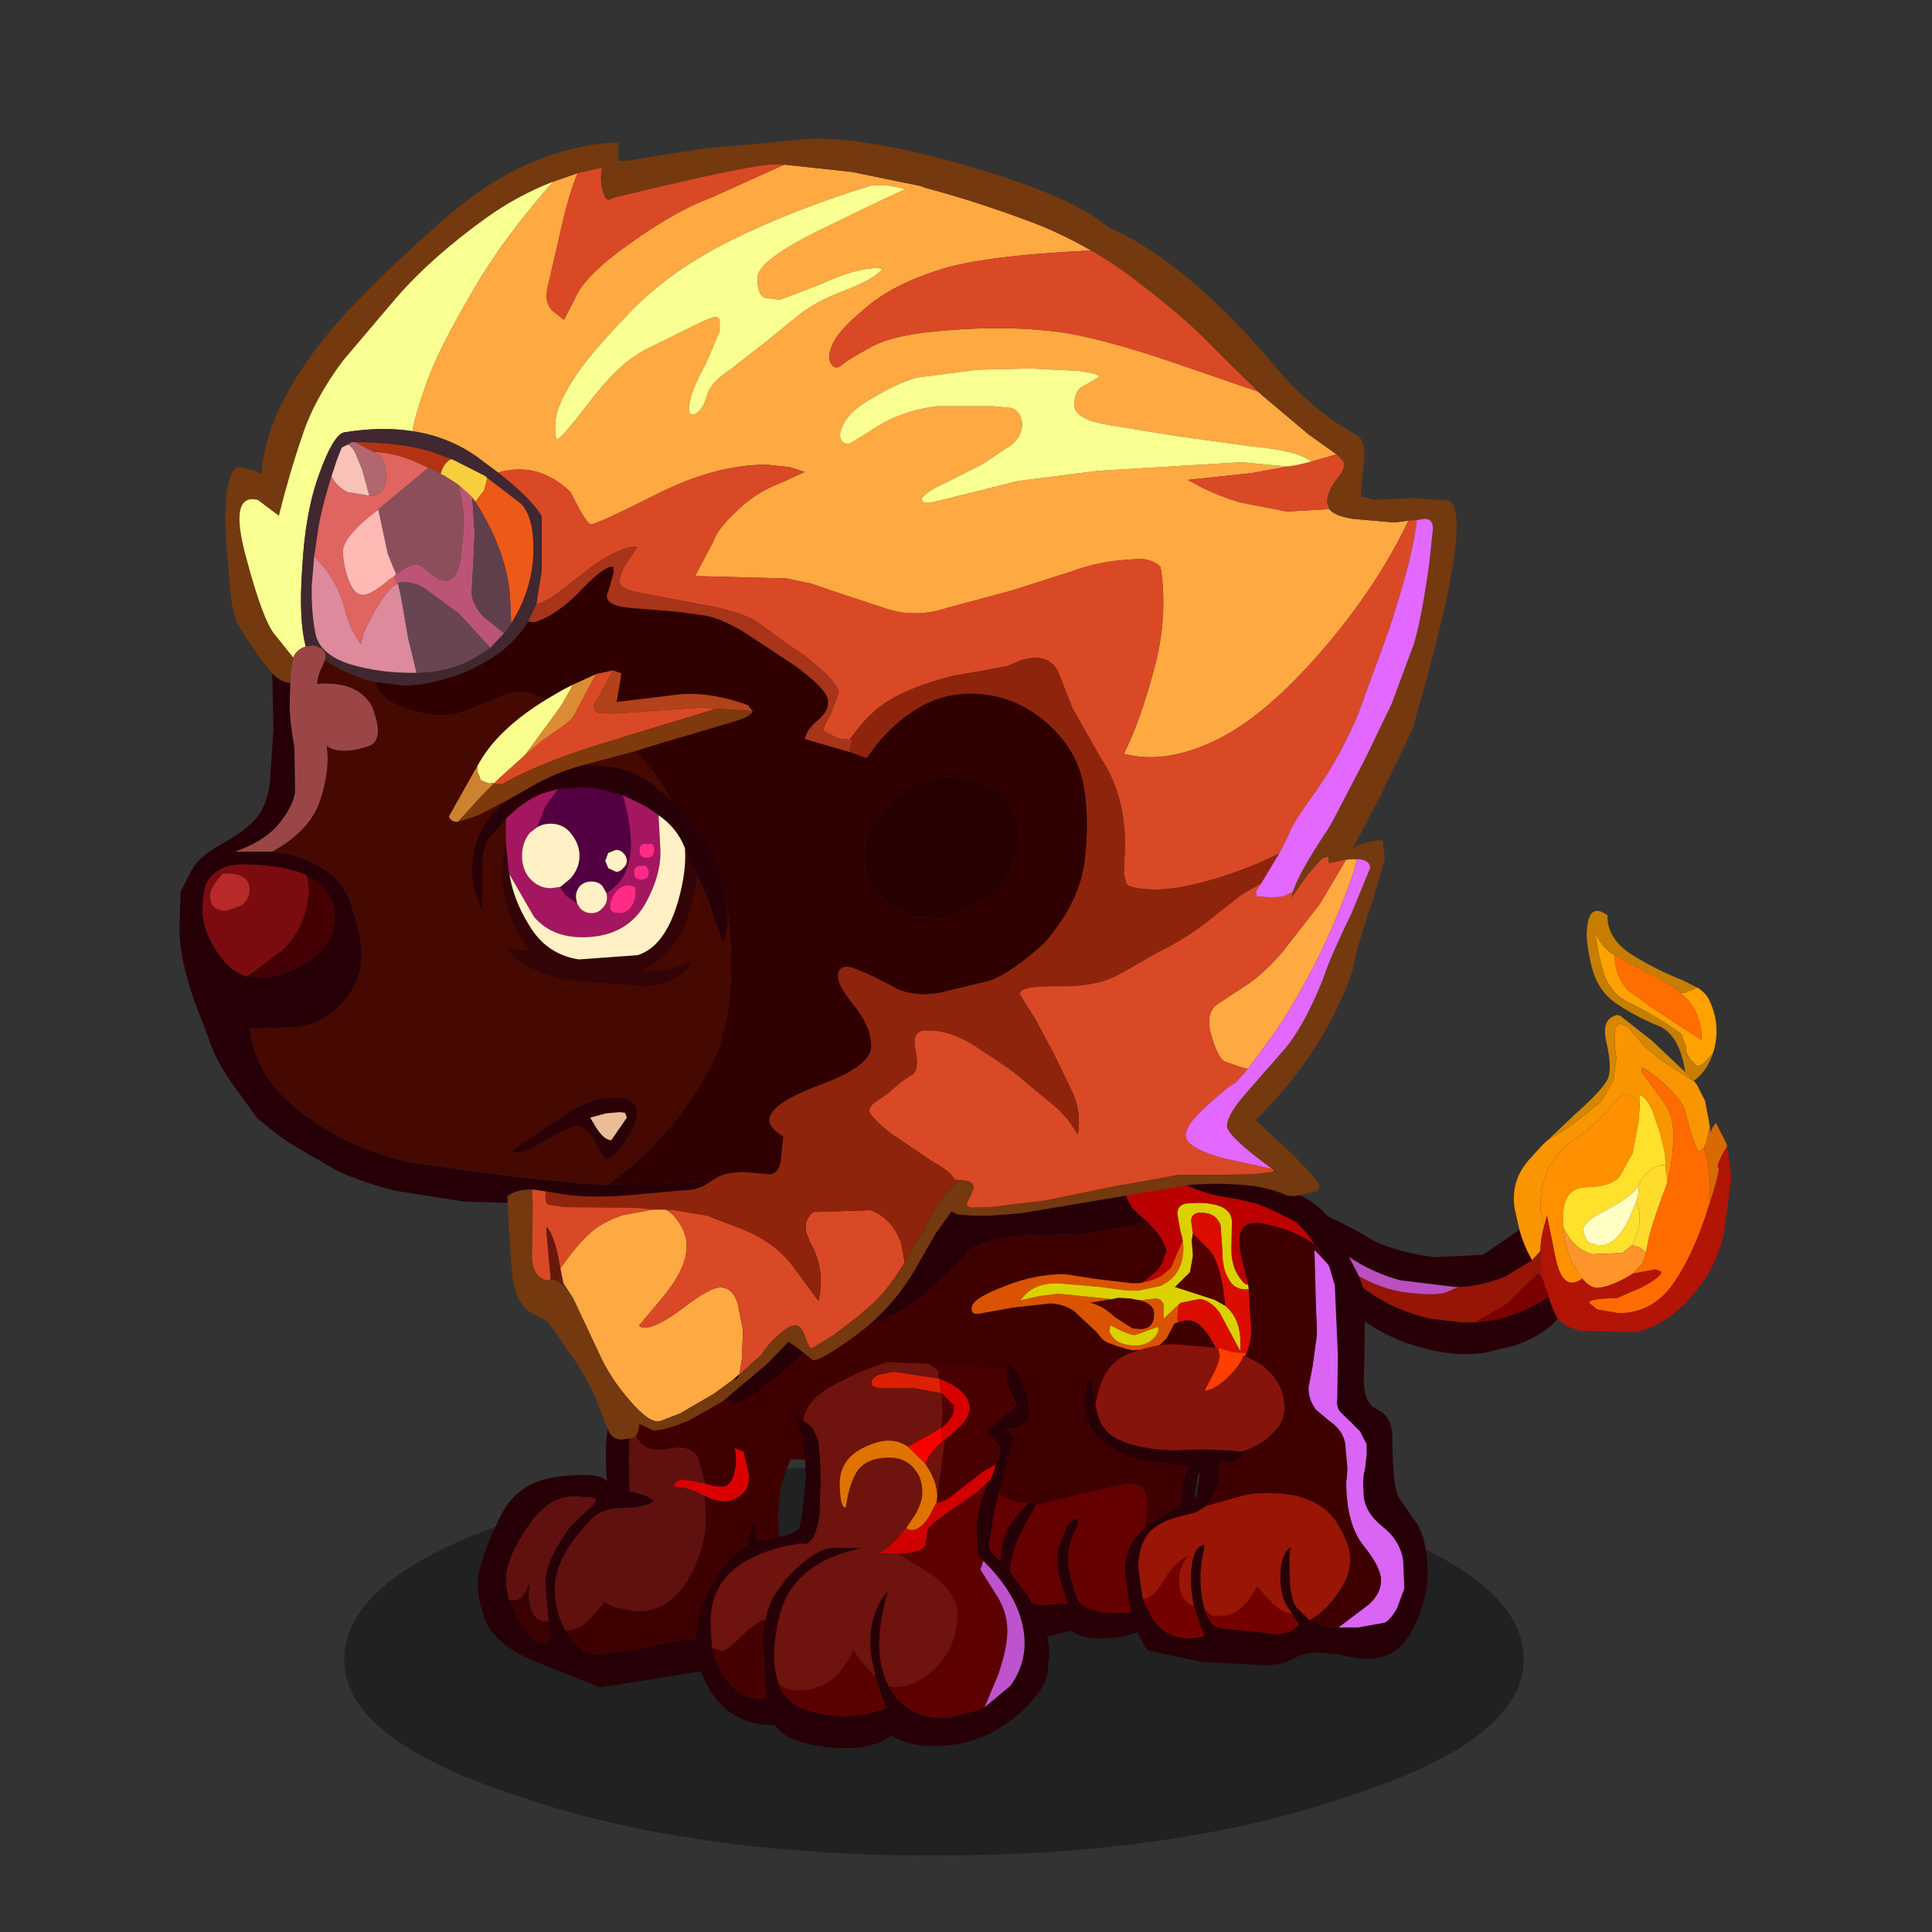 <svg xmlns:ffdec="https://www.free-decompiler.com/flash" xmlns:xlink="http://www.w3.org/1999/xlink" ffdec:objectType="frame" height="90" width="90" xmlns="http://www.w3.org/2000/svg"><rect width="100%" height="100%" fill="#333333" stroke="none"/><use ffdec:characterId="27" height="82.2" transform="translate(-.05 4.8)" width="86.45" xlink:href="#a"/><defs><g id="a" transform="translate(.05 -4.8)"><use ffdec:characterId="1" height="9.8" transform="matrix(.99 0 0 1.865 16.035 68.163)" width="55.5" xlink:href="#b"/><use ffdec:characterId="9" height="62.55" transform="matrix(.558 0 0 .567 58.84 27.608)" width="40.85" xlink:href="#c"/><use ffdec:characterId="11" height="24.8" transform="matrix(.558 0 0 .567 42.953 62.27)" width="24.9" xlink:href="#d"/><use ffdec:characterId="13" height="29.25" transform="matrix(.558 0 0 .567 22.25 62.023)" width="26.75" xlink:href="#e"/><use ffdec:characterId="15" height="28.85" transform="matrix(.558 0 0 .567 32.11 51.787)" width="56.5" xlink:href="#f"/><use ffdec:characterId="22" height="106.85" transform="matrix(.558 0 0 .567 8.358 6.478)" width="106.65" xlink:href="#g"/><use ffdec:characterId="24" height="34.1" transform="matrix(.558 0 0 .567 50.52 58.234)" width="28.65" xlink:href="#h"/><use ffdec:characterId="26" height="32" transform="matrix(.558 0 0 .567 32.42 63.28)" width="29.5" xlink:href="#i"/></g><g id="l" fill-rule="evenodd"><path d="m-19.4 6.3.2-.65.3-.7.15.05q5.9 2.25 8.4 3.9 2.3 1 5.1 1.35l4.05-.2.15-.1L1.85 8q.35 1.25 1.05 2.5L.65 11.85q-1.5.6-3.05.8l-.85.05h-.25l-4.6-.55q-2.4-.65-4.4-2l-2.7-1.5-4.2-2.35m24.45 8.95q-.95 1.3-3.55 2.25l-2.55.6q-1.8.25-3.55-.05-3.1-.5-5.65-2l-8.3-5.1-.5-1q-.5-.5-.5-2.25 2.35.7 4.4 2.25l4.35 3.1q2.3 1.6 5.25 2.25l2.55.3h1.15l1.7-.2q2.3-.55 4.45-1.9l.1.3.15.45.35.8.15.2" fill="#270008" transform="translate(19.55 18.2)"/><path d="m1.85 8-.4-1.75Q1.1 4 2.6 2.3l1.15-1.25.5-.45 1.3-.75 1.3-.95 1.9-1.5.95-1.75.25-1.8q-.15-.7-.15-1.7v-.7l.4-.4.7.25 1.4 1.65 1.15.9q.8.65 2.9 1.9h.05l.25.3.7 1.35.35 1.85.05.25L17.5.55l-.05.25-.2.45-.4.3q-.2 0-.7-1.6L15.6-2q-.3-.7-1.45-1.8-1.1-1.05-2.1-1.55v.4l1.7 2.25q.95 1.15.95 2.9 0 1.95-.5 3.8l-.15-1.05v-.3l-.05-.9L13.6.1l-.65-1.9q-.55-1.15-1.05-1.25v.8l-.45-.6-.6-.3q-.7 0-1.7 1.45L7.4-.05Q3.6 1.95 3.6 6q0 .75.3 1.75-.3 1-.3 2l-.7.75Q2.2 9.25 1.85 8" fill="#f99500" transform="translate(19.55 18.2)"/><path d="m16.7-11.9.1.05q.75.5 1 1.2.9 2.05.2 4.15l-.45.5q-.55.55-.85.55l-.55-.5-.4-.7v-.4l-.4-1.05Q13.2-9.65 11-10.65q-1.65-.8-2.2-2.7l-.35-1.4-.3-1.75q.5 1.25 1.65 1.95.05 1.75 1.1 2.85l2.1 1.5 4.05 2.6q.05-1.85-1.1-3.25l-.7-.65.35.05 1.1-.45" fill="#ffa100" transform="translate(19.55 18.2)"/><path d="m15.7-4.95-.2-1-.05-.15q-.6-2.15-2.1-2.7-1.95-.8-3.5-1.85-1.55-1.1-2-3.1-.5-2.05-.35-3.05.1-1.05.5-1.3.4-.3 1.2.25-.05 2 2.2 3.35 2.2 1.3 4.1 2l1.2.6-1.1.45-.35-.05-.2-.2-1.15-.75-4.1-2.1q-1.15-.7-1.65-1.95l.3 1.75.35 1.4q.55 1.9 2.2 2.7 2.2 1 4.35 2.55l.4 1.05v.4l.4.7.55.5q.3 0 .85-.55l.45-.5-.2.5q-.5 1.15-1.4 1.75h-.05l-.55-.6-.1-.1" fill="#c77e00" transform="translate(19.55 18.2)"/><path d="m9.8-14.55 4.1 2.1 1.15.75.2.2.7.65q1.15 1.4 1.1 3.25L13-10.2l-2.1-1.5q-1.05-1.1-1.1-2.85" fill="#ff6e00" transform="translate(19.55 18.2)"/><path d="M4.25.6 6.5-1.5q2.35-2.05 2.75-2.95.35-.9-.15-3-.45-1.9.9-2.2l.25.05 2.65 2.05 2.8 2.6.1.1.55.6q-2.1-1.25-2.9-1.9l-1.15-.9-1.4-1.65-.7-.25-.4.4v.7q0 1 .15 1.7l-.25 1.8-.95 1.75-1.9 1.5-1.3.95-1.3.75" fill="#d48700" transform="translate(19.55 18.2)"/><path d="M14.2 4q.5-1.85.5-3.8 0-1.75-.95-2.9l-1.7-2.25v-.4q1 .5 2.1 1.55Q15.3-2.7 15.6-2l.55 1.95q.5 1.6.7 1.6l.4-.3q.7 2.15.45 4.7l-.1.25-.2.65q-1.3 3.75-2.95 5.9-1.7 2.1-4.3 2.1l-1.8-.3-.7-.55q0-.25 1.15-.35l1.2-.05 2.1-.9q1.6-.85 1.6-1.25l-.5-.2-1.9.35.8-.85.25-.7.05-.2.15-.7q.15-.95.85-2.9l.75-2.05.05-.2" fill="#ff6b00" transform="translate(19.55 18.2)"/><path d="M3.9 7.75q-.3-1-.3-1.75 0-4.05 3.8-6.05L9.15-1.7q1-1.45 1.7-1.45l.6.3.45.6-.1 1.35-.5 2.6-1.1 1.95q-.75.8-2.75.85-2 .05-1.95 2.5v.75q.15 1.95 1 3.35l.6.9q-1.65 1.2-2.25-1.75l-.7-3.4-.25.9" fill="#ff9000" transform="translate(19.55 18.2)"/><path d="M11.9-2.25v-.8q.5.1 1.05 1.25L13.6.1l.4 1.65.05.9q-1.4.05-2.15 1.5l-.2.35q-.55.8-2.55 1.85-2.05 1-1.95 1.7.1.7.45 1l.85.25q1.45 0 2.5-2.2l.6-1.4q.5 1 .15 2.35l-.5 1.2-.8.65-2.5.1q-1.6-.4-2.45-2.25V7q-.05-2.45 1.95-2.5 2-.05 2.75-.85l1.1-1.95.5-2.6.1-1.35" fill="#ffe02b" transform="translate(19.55 18.2)"/><path d="M11.6 5.7 11 7.1Q9.95 9.3 8.5 9.3l-.85-.25q-.35-.3-.45-1-.1-.7 1.95-1.7 2-1.05 2.55-1.85.25.1-.1 1.2" fill="#ffffc4" transform="translate(19.55 18.2)"/><path d="M14.05 2.65v.3L14.2 4l-.05.2-.75 2.05q-.7 1.95-.85 2.9l-.15.7-.5-.4-.65-.2.5-1.2q.35-1.35-.15-2.35.35-1.1.1-1.2l.2-.35q.75-1.45 2.15-1.5" fill="#ffdb2b" transform="translate(19.55 18.2)"/><path d="m17.75-.5.05.5.15-.35.3-.45.85 1.65.05.15.05.1q-.95 1.6-.75 1.8.2.15-.75 3.05.25-2.55-.45-4.7l.2-.45.05-.25.25-1.05" fill="#d76b00" transform="translate(19.55 18.2)"/><path d="m19.2 1.1.35 2.6-.65 4.7q-.7 2.95-2.85 5.25-2.15 2.3-4.55 2.75L7 16.3q-1.35-.3-1.95-1.05l-.15-.2-.35-.8-.15-.45-.1-.3v-.05l-.35-.85-.1-.45-.2-.9-.05-1.5q0-1 .3-2l.25-.9.7 3.4Q5.45 13.2 7.1 12q.6.7 1.15.75.75.05 2.15-.65l.4-.2.5-.3 1.9-.35.5.2q0 .4-1.6 1.25l-2.1.9-1.2.05q-1.15.1-1.15.35l.7.55 1.8.3q2.6 0 4.3-2.1 1.65-2.15 2.95-5.9l.2-.65.1-.25q.95-2.9.75-3.05-.2-.2.75-1.8" fill="#b21406" transform="translate(19.55 18.2)"/><path d="M5.5 7.75Q6.35 9.6 7.95 10l2.5-.1.8-.65.65.2.5.4-.05.2-.25.7-.8.85-.5.3-.4.2q-1.4.7-2.15.65Q7.7 12.7 7.1 12l-.6-.9q-.85-1.4-1-3.35" fill="#ff942b" transform="translate(19.55 18.2)"/><path d="M-19.55 7.7v-.2l.15-1.2 4.2 2.35q.65 1.25 2.55 2.5 2.6 1.7 5.1 2 2.5.3 3.35-.05l.95-.4.85-.05q1.55-.2 3.05-.8L2.9 10.5l.7-.75.05 1.5.2.9-.4-.6-2.7 2.55-2.6 1.5H-3l-2.55-.3q-2.95-.65-5.25-2.25l-4.35-3.1q-2.05-1.55-4.4-2.25" fill="#961507" transform="translate(19.55 18.2)"/><path d="m3.85 12.15.1.45.35.85v.05q-2.15 1.35-4.45 1.9l-1.7.2 2.6-1.5 2.7-2.55.4.6" fill="#7b0000" transform="translate(19.55 18.2)"/><path d="m-15.2 8.65 2.7 1.5q2 1.35 4.4 2l4.6.55h.25l-.95.4q-.85.35-3.35.05t-5.1-2q-1.9-1.25-2.55-2.5" fill="#ba4fbf" transform="translate(19.55 18.2)"/></g><g id="m" fill-rule="evenodd"><path d="M5.05 10.3q.55-.8.55-2.7l.75-6.05q0-1.1-.4-1.5-.4-.4-1.25-.4L.9.5l-3.55.85h-.55l-.25-.05h-.15l-1.45-.25L-8.2-.5q1.35-3.2 4.05-11.75l1.2-.15q3.3 0 7.1 1.2 2.8.85 4.25 1.7l3.15 2.1L10-2.35Q9.2-.3 9.25.35l-.2 2.4q-.2 1.75-1 4.1-.85 2.3-1.85 3l-1.15.45" fill="#3e0000" transform="translate(12.45 12.4)"/><path d="M-2.9 1.35h.25L.9.5l3.8-.85q.85 0 1.25.4t.4 1.5L5.6 7.6q0 1.9-.55 2.7h-2Q.9 10.05.55 9.2q-.4-.85-.75-2.5t.75-3.65V2.6q-.6-.05-.95.7l-.65 1.65q-.25.85.15 2.75l.65 1.8-2.1.15q-1.1 0-1.95-.8-.9-.8-.8-2.2Q-5 5.2-4.05 3.4l1.15-2.05M-8.2-.5l3.15 1.55 1.45.25Q-5 2.75-5.45 3.7q-.45 1-.45 2.7l.2 2.65q0 .3-.45.6l-.8.3q-1.5 0-2.4-1.25-.95-1.35-.95-3.9 0-2.1 1.25-3.65L-8.2-.5" fill="#650000" transform="translate(12.45 12.4)"/><path d="m5.05 10.3 1.15-.45q1-.7 1.85-3 .8-2.35 1-4.1l.2-2.4Q9.2-.3 10-2.35l1.55-5.05.9.65-.05.1q-2.05 5.6-2.3 8.6L9.5 7.6q-.55 2.35-2.7 3.65-1.9 1.15-4.35 1.15-1.65 0-2.45-.65l-1.95.45-1.7-.4-1.4-.4-1.05.4-1.75.35-1.65-.25-1.35-.55-1-2.5q-.6-1.95-.6-3.3 0-2.05 2.85-7.2 2.55-4.6 3.75-10.45l1.7-.15Q-6.85-3.7-8.2-.5l-.85 1.65Q-10.3 2.7-10.3 4.8q0 2.55.95 3.9.9 1.25 2.4 1.25l.8-.3q.45-.3.45-.6l-.2-2.65q0-1.7.45-2.7.45-.95 1.85-2.4h.15l.25.05h.3L-4.05 3.4Q-5 5.2-5.1 6.65q-.1 1.4.8 2.2.85.8 1.95.8l2.1-.15-.65-1.8q-.4-1.9-.15-2.75L-.4 3.3q.35-.75.95-.7v.45q-1.1 2-.75 3.65.35 1.65.75 2.5.35.85 2.5 1.1h2" fill="#270007" transform="translate(12.45 12.4)"/></g><g id="n" fill-rule="evenodd"><path d="m12.45 9.2-.85 1.4q-1.85 2.1-3.05 2.2L-3.1 14.65l-5.35-2.1Q-12 11.15-12.75 9q-.8-2.2-.5-3.75.3-1.6 1.75-4.55 1.4-2.95 4.8-3.35 3.4-.45 4.15.35-.5-5.1 1.6-9.6.6-1.2 2.15-1.75l.5-.2q-1.8 3.5-2.2 6.5l-.1.5v.1Q-.8-4.6-.65-1.4h.4q.15.1.85.25l.8.45q-.75.6-2.6.6-1.75.05-2.45.75Q-6.9 3.8-6.9 6.55q0 1.75.75 3.15l.1.25.3.45q1.1 1.55 2.5 1.55l3.15-.4 3.45-.75 2.1-.15 2.1.15Q8.45 3.9 9.8.9l.25 3.4q0 1.55-.6 4.6 0 .65.4.8l.9.05.95-.05.75-.5m-19.85.05-.05-.3-.25-2.75q-.1-1.85 2.1-4.8l1.85-1.7q.35-.45.25-.55l-.3-.1-1.45-.1q-2.25 0-3.95 2.55-1.5 2.2-1.75 3.75v1.2l.2.95.7 1.5q1.2 2.05 2 2.15.75.1.75-.5l-.1-1.3" fill="#270007" transform="translate(13.35 14.6)"/><path d="m1.7-13.85 5.35-.75 1.9.15q2.55.6 3.7 3.5 1.5 3.85-.05 7.3-1.55 3.45-.35 7.8.7 2.55.35 4.35l-.15.7-.75.5-.95.05-.9-.05q-.4-.15-.4-.8.6-3.05.6-4.6L9.8.9q-1.35 3-2.25 9.9l-2.1-.15-2.1.15-3.45.75-3.15.4q-1.4 0-2.5-1.55l-.3-.45h.25q1.1 0 2-1.15l1.05-1.15.8.4 1.9.35q2.9 0 4.55-3.1Q5.7 3 5.7.75L5.6-1.1q1.15.55 1.9.45.75-.15 1.3-.65.5-.5.5-1.55L8.85-4.7 7.7-6.35q.35.6.5 1.8.1 1.15-.25 1.95-.3.75-.9.75l-.8-.05-.6-.2-.6-2.1q-.45-.85-1.7-.85l-1.6.2q-1 0-1.65-.75l-.65-1.15-.05-.1.1-.5q.4-3 2.2-6.5" fill="#3e0000" transform="translate(13.35 14.6)"/><path d="M-.55-6.75.1-5.6q.65.75 1.65.75l1.6-.2q1.25 0 1.7.85l.6 2.1-.15-.05h-.15L4-2.4q-.65-.1-.9.35v.25q.9-.1 2.25.6l.25.1.1 1.85Q5.7 3 4.5 5.3 2.85 8.4-.05 8.4l-1.9-.35-.8-.4L-3.8 8.8q-.9 1.15-2 1.15h-.25l-.1-.25q-.75-1.4-.75-3.15 0-2.75 3.25-5.9.7-.7 2.45-.75 1.85 0 2.6-.6l-.8-.45q-.7-.15-.85-.25h-.4Q-.8-4.6-.6-6.75h.05M-10.75 7.4l-.2-.95v-1.2Q-10.7 3.7-9.2 1.5q1.7-2.55 3.95-2.55l1.45.1.3.1q.1.1-.25.55L-5.6 1.4q-2.2 2.95-2.1 4.8l.25 2.75.05.3q-1 .05-1.4-.8-.45-1-.2-2.25l-.1.05q-.45 1.25-1.25 1.25l-.4-.1" fill="#60110f" transform="translate(13.35 14.6)"/><path d="m-10.75 7.4.4.1q.8 0 1.25-1.25l.1-.05q-.25 1.25.2 2.25.4.85 1.4.8l.1 1.3q0 .6-.75.5-.8-.1-2-2.15l-.7-1.5" fill="#3b0000" transform="translate(13.35 14.6)"/><path d="m5.65-2.1.6.2.8.05q.6 0 .9-.75.35-.8.25-1.95-.15-1.2-.5-1.8L8.85-4.7l.45 1.85q0 1.05-.5 1.55-.55.5-1.3.65-.75.1-1.9-.45l-.25-.1Q4-1.9 3.1-1.8v-.25q.25-.45.9-.35l1.35.25h.15l.15.05" fill="#db0000" transform="translate(13.35 14.6)"/></g><g id="o" fill-rule="evenodd"><path d="m10.35-5.4-.5-.4-.7-.65-.45-.8-.55-1.7 1-.45 2.4-.05.85.4q2.3 1.45 5.4 1.8l1.9.45 1.6.7 1.5.75.8.8.75 1.05q-1.7-1.15-3.65-1.55l-1.05-.25-.75.1q-1.3.45-.55 3.1l.45 1.9q-.25.1-.75-.6-.7-1-.65-2.5l.05-2q0-1.6-2.9-1.6l-.95.05q-.7.15-.7.85l.25 1.4.15.5.05.3-1 2.25-.8.65q-.6.35-1.6.55l1.15-.9.45-.55L12-3l-.45-1-.45-.6-.6-.65-.15-.15" fill="#b00" transform="translate(27.85 14.4)"/><path d="m-27.85 6.7 1.45 1.35 2.3 1.45q.65 0 2.45-1.3l1.95-1.5 1.65-1.45q.95-.65 2.25-1.05l1.7-.45.9-.45q.65-.4 1.25-.55 3.2-1.1 7.6-5.85 1.6-1 4.8-1.15l4.65-.1 4.05-.7 1.2-.35.15.15.6.65.45.6.45 1-.45 1.2-.45.55-1.15.9-.4.05h-.4l-3-.35-2.65-.4q-2.55 0-5.05 1Q-4.1.9-4.25 1.6q-.15.7.55.6l2.8-.5 3.2-.35q1.15.05 2 .65l1.85 1.7.5.6q.4.35 2.05.8l.45.1 1.8-.1.6-.45.45-.45.65-1.2.3-.1q1.2-.45 1.95.35.85.85 1.3 2l.05.2v.05l.05.1q.15 1.1-.65 2.85 2.2-1.25 3-3 .4-.9.4-1.9L18.85.2l-.05-.4-.45-1.9q-.75-2.65.55-3.1l.75-.1 1.05.25q1.95.4 3.65 1.55l.2.1.75 1.35.05 1.7-.7 3.35-.2.95Q24 6.65 22.1 7l-2 .45-.4.3-2.75 1.7-4.45 2.3-4.25 1.65q-3.05 1.25-10.85 1-7.85-.25-14.45-.2-6.65.05-8.35-1.9l-1.45-2.05-.1-.55-.5-.9q-.4-.95-.4-2.1" fill="#3e0000" transform="translate(27.85 14.4)"/><path d="m12.95 2.9-.3.1L12 4.2l-.45.45-.6.45-1.8.1-.45-.1q-1.65-.45-2.05-.8l-.5-.6L4.3 2q-.85-.6-2-.65l-3.2.35-2.8.5q-.7.1-.55-.6.15-.7 2.7-1.65 2.5-1 5.05-1l2.65.4 3 .35h.4l.4-.05q1-.2 1.6-.55l.8-.65 1-2.25.05.55q0 1.95-1.35 2.85l-.5.3-1.9.4H8.7L6.45 0l-3.5-.3Q.8-.35-.2 1.1L1.35.75l1.6-.2 4.5.45-1.8.3q1.05.25 2 1.15l1.5.95.65.05q1.15 0 1.15-1.25 0-.8-1.2-1.1l1.3-.15q.3 0 .5.15l.2.3v1.2L13 1.45l-.1 1.15.05.3m-1.75.4-1.8.65h-.25l-.85-.3-1-.5-.05.35q-.1.35.55.9.5.35 1.35.4h.5q1.2-.15 1.65-1.15v-.3l-.1-.05" fill="#db5300" transform="translate(27.85 14.4)"/><path d="M13 1.45 11.75 2.6V1.4l-.2-.3q-.2-.15-.5-.15l-1.3.15-.6-.1L9 .95 7.95.9l-.5.1-4.5-.45-1.6.2-1.55.35Q.8-.35 2.95-.3l3.5.3L8.7.3h.95l1.9-.4.5-.3q1.35-.9 1.35-2.85l-.05-.55-.05-.3-.15-.5L12.9-6q0-.7.7-.85l.95-.05q2.9 0 2.9 1.6l-.05 2q-.05 1.5.65 2.5.5.7.75.6l.05.4q-1.2.1-1.7-.9-.5-.8-.5-2.25l-.15-2.1q-.35-1.05-1.65-1.05-.8 0-.8.7l.15 1-.1.55.1 1.3-.25 1.35L12.7 0 16 1.05l.9.5q1.15.95 1.25 2.65v1h-.05l-.05-.1-1.6-2.95q-.8-1.1-1.75-1.15l-1.5.3-.2.15M11.2 3.3l.1.05v.3q-.45 1-1.65 1.15h-.5q-.85-.05-1.35-.4-.65-.55-.55-.9l.05-.35 1 .5.85.3h.25l1.8-.65" fill="#dbd100" transform="translate(27.85 14.4)"/><path d="m14.2-4.4 1.45 1.45q.95 1.2 1.25 4.5l-.9-.5L12.7 0l1.25-1.2.25-1.35-.1-1.3.1-.55" fill="#530000" transform="translate(27.85 14.4)"/><path d="m12.95 2.9-.05-.3.1-1.15.2-.15 1.5-.3q.95.05 1.75 1.15l1.6 2.95.05.1h.05v-1q-.1-1.7-1.25-2.65-.3-3.3-1.25-4.5L14.2-4.4l-.15-1q0-.7.8-.7 1.3 0 1.65 1.05l.15 2.1q0 1.45.5 2.25.5 1 1.7.9l.2 3.35q0 1-.4 1.9l-1.1-.1-1.3.15v-.05l-.05-.2q-.45-1.15-1.3-2-.75-.8-1.95-.35" fill="#db0d00" transform="translate(27.85 14.4)"/><path d="M18.65 5.45q-.8 1.75-3 3 .8-1.75.65-2.85l-.05-.1 1.3-.15 1.1.1" fill="#ff3e00" transform="translate(27.85 14.4)"/><path d="M9.75 1.1q1.2.3 1.2 1.1 0 1.25-1.15 1.25l-.65-.05-1.5-.95q-.95-.9-2-1.15l1.8-.3.5-.1L9 .95l.15.05.6.1" fill="#500000" transform="translate(27.85 14.4)"/><path d="M-27.85 6.7v-.1q0-1.4 1.7-4.75 1.65-3.35 6.95-9.1Q-13.95-13-1.75-14q9.5-.8 13.3 0l1.7.6 3.95 2.55 2.05 1.4 3.1 1.6q2.65.95 3.6 2.9l1.7 3.3q.8 1.35 1 3 .1 1.65-.95 1.7L24.65 3l.7-3.35-.05-1.7-.75-1.35-.2-.1-.75-1.05-.8-.8-1.5-.75-1.6-.7-1.9-.45q-3.1-.35-5.4-1.8l-.85-.4-2.4.05-1 .45.55 1.7.45.8.7.65.5.4-1.2.35-4.05.7-4.65.1q-3.2.15-4.8 1.15-4.4 4.75-7.6 5.85-.6.15-1.25.55l-.9.45-1.7.45q-1.3.4-2.25 1.05L-19.7 6.7l-1.95 1.5q-1.8 1.3-2.45 1.3l-2.3-1.45-1.45-1.35" fill="#270007" transform="translate(27.85 14.4)"/></g><g id="g" transform="translate(53.3 53.4)"><use ffdec:characterId="16" height="106.85" transform="translate(-53.3 -53.4)" width="106.65" xlink:href="#j"/><use ffdec:characterId="17" height="26.05" transform="translate(-30.8 -9.75)" width="25.35" xlink:href="#k"/></g><g id="j" fill-rule="evenodd"><path d="M76.1 9.15q-9.4.45-13 1.7-3.8 1.25-5.9 3.1-2.15 1.75-2.65 2.85t-.15 1.65q.35.55.85.15.5-.45 2.55-1.55 2-1.05 6.45-1.35 4.45-.35 8.3.05 3.8.35 10.85 2.75l6.65 2.25.4.35 3.8 3.15 2.35 1.65-2.1.6q-1.1-.9-5-1.25l-6.25-.85-5.3-.85q-3.25-.45-3.25-1.7 0-1.3.95-1.65l1.1-.65q.15-.25-1.65-.5l-4.1-.2-4.35.1-5.1.65q-1.75.5-3.9 1.8-2.05 1.15-2.45 2.6l-.05.2v.05q0 .8.75.8l1.6-.95q1.4-.95 2.65-1.4 1.25-.5 3.05-.75h4.7l1.6.15q.75.3.85 1.25.05.95-.85 1.75l-2.45 1.6-3.1 1.55q-1.6.7-2 1.3.05.5 1.1.25l2.85-.7 4.05-1 6.8-.85 11.9-.7 2.15.2 1.75.15-3.1.55-5.25.55q1.95 1.15 4.35 1.85l3.9.75 3.55-.2q.4.55 1.95.8l3.45.3 1.2-.15q-2.6 5.4-7.15 10.6-4.85 5.55-9.05 7.5-4.2 1.95-7.55 1.05 1.4-2.75 2.6-7.25 1-3.8.55-7.5l-.1-.6q-.55-.55-1.5-.65-3.3.05-5.85 1l-5.1 1.6-5.3 1.4q-2.7.9-5.25.05l-4.6-1.5-1.45-.5-2.15-.45-7.65-.2 1.5-2.8.15-.35q.45-.95 2-2.35 1.5-1.4 3.5-2.15l2-.9-1.25-.4-1.95-.2q-4.3 0-9.2 2.45-4.95 2.45-5.45 2.45-.35 0-1.7-2.65-2.7-2.55-6.05-1.6l-1.7-1.25q-2.4-1.7-5.45-2.15.2-1.25 1.1-3.75.9-2.65 3.6-7.2 2.6-4.6 7.05-9.55l2.05-.7q-.65 1.45-1.3 4.2l-1.25 5.35q-.2 1.2.5 1.8l.9.7.9-1.7q.75-1.9 4.65-4.6 3.85-2.7 6.65-3.7l6.2-2.75 5.65.6 5.7 1.15.4.15q4.05 1.05 8.7 2.75 2.6.95 5.15 2.4M97.4 59.2l.7-.05.2.05q-.25 1.4-2.1 5.65-2.1 4.7-4.75 8.55l-2.25 3-.75-.2-1.15-.4q-.6-.25-1.15-2.15-.55-1.9.55-2.6l2.55-1.65q1.45-1 2.9-2.7l3.05-3.85 2.2-3.65m-51.2 42.75-1.6 1.15-2.8 1.6-1.7.65q-.9.15-2.5-1.7-1.65-1.85-2.6-3.95l-1.65-3.45-.5-1.05-.8-1.2-.25-1.2q1.3-1.85 2.35-2.8 1.05-1 2.9-1.6l2.5-.45h1q.6.25 1.15 1.05.65.95.65 1.95 0 1.8-1.95 4.15l-2 2.35q0 .2.45.2 1.05 0 3.25-1.65t3.05-1.65q1.05 0 1.45 1.3l.45 2.2-.1 2.45-.2 1.2-.1.05-.45.4M57.8 3.8q-6.45 1.95-11.6 4.45-5.2 2.5-8.6 6-3.45 3.5-4.75 5.55-1.35 2.1-1.45 3.35-.1 1.2.1 1.5.15.25 2.7-3 2.5-3.25 4.7-4.35l3.7-1.8q1.5-.75 1.95-.85.4-.1.55.2v.95l-1.15 2.65q-1.15 2.05-1.35 3.2-.25 1.15.4.95.65-.25 1-1.4.3-1.2 1.9-2.2l3-2.3 2.75-2.2q1.5-1.2 4-2.1 2.45-.95 3.05-1.75l-.45-.05q-1.8 0-4.65 1.3l-3.45 1.3-1.25-.15q-.65-.2-.65-1.65 0-1.5 6-4.3 5.95-2.85 6.2-2.9.25-.1-.55-.25l-.85-.15H57.8" fill="#ffa942"/><path d="M76.1 9.15q-2.55-1.45-5.15-2.4-4.65-1.7-8.7-2.75l-.4-.15-5.7-1.15-5.65-.6h-1.05q-2.25.1-13.3 2.75-.55.45-.8-.55-.3-1.05-.05-1.95l-2.05.45-2.05.7q-2.9 1.1-5.55 2.95-4.6 3.25-7.55 6.6l-4.4 5.1q-2.45 3.2-3.45 6.25-1.05 3-1.95 6.55l-1.75-1.3q-2.45-.6-1 4.65 1.4 5.2 2.4 6.4l.5.6 1.05 1.3v.1q-.2.8-.25 2-.85-.1-1.5-.8l-.95-1.15-1-1.45-.75-1.15q-.55-.75-.8-2.95l-.4-4.9q-.1-2.65.25-4.05.3-1.35 1-1.3l1.15.3.6.25q.35-5.15 5.3-11.2 3.1-3.8 9.7-9.5Q28.6.85 36.05.3h.6v1.5h.6l6.35-1 8.85-.8Q57.3-.25 66.3 2.35q8.1 2.35 11 4.7l.25.2.35.15q6.45 2.9 13.85 11.6 1.8 2.1 4.5 4.1l2.3 1.4q.55.75.3 2.5-.25 1.75-.2 2.4h.25l.9.25 2.95-.15 3.25.2q1.05.55.35 5.1-.7 4.45-3.35 13.5l-.15.4-2.6 5.3-2.3 4.3q.75-.6 2.5-.7l.2 1.55-1.05 3.5Q98.45 65.8 98 68l-.1.45q-2.35 6.6-8.05 12.15l3 2.75q2.2 2.15 2.3 2.6.05.45-.45.55l-1.55.35-.65-.05q-1.9-.8-4.1-.9-2.2-.15-4.3.05l-6.55 1.1-7.25 1.2-2.65.2h-1.5l-1.2-.1-.5-.25-.1.15-1.2 1.65-1.55 2.65q-2 3.5-5.15 5.75-3.15 2.25-3.6 2l-1.15-.9-.85-.6-1.7 1.75-3.85 3.2-2.8 1.55q-1.95.8-2.95.8l-1.15-.55q-.05.9-.5 1.15l-.95.15q-.8 0-1.15-.75l-.9-2.3q-1.1-2.5-2.15-3.8l-1.1-1.6-.9-1.25-1.55-.8q-1.1-.9-1.35-2.55-.2-1.4-.45-6.4v-.25l-.05-.25q.6-.6 2.1-.6v.65l.05.35-.05 4.05q-.15 2.05 1.2 2.4l.35-.05q.55 0 1.1.55l.75.95.5 1.05L35 99.7q.95 2.1 2.6 3.95 1.6 1.85 2.5 1.7l1.7-.65 2.8-1.6 1.6-1.15q.4 0 .55-.45l1.85-1.65q.55-.85 1.35-1.55.95-.85 1.45-.85t.85.95q.3.95.55.95l1.9-1.15 2.05-1.55.25-.25q1.55-1.1 3.05-3.35l.5-.75 1.15-2q2.35-4.55 3.65-4.75l.4.05q.55.1.55.6l-.25.6-.3.6q-.1.3.4.4l1.6-.05 4.55-.55 5.95-1.2 5.15-.9h3.1l3-.05 1.8-.2h.25l-.1-.05-.05-.05-.2-.15q-3.8-2.75-3.75-3.55.05-.9 1.45-2.5l3.2-3.6q1.7-1.85 3.4-6v-.05l.1-.25q.55-1.6 2.3-5.15l1.5-3.6q0-.7-1.1-.75h-.2l-.7.05-1.45.3-.05-.55-.5.15-1.25 1.4-1.25 1.75h-.05l.1-.4q.55-1.65 2.9-5.1l.35-.6.2-.35 2.65-5 2.15-4.4 1.85-4.9q.65-2.1 1.3-6.7l.3-2.8q0-.8-.7-.8l-.65.1-.7.05-1.2.15-3.45-.3q-1.55-.25-1.95-.8l-.2-.55q.05-1 .85-1.95.8-.95.5-1.45l-.55-.55-2.35-1.65-3.8-3.15-.4-.35-3.1-3-.6-.6-.2-.2q-2.25-2.3-6-5.1-2-1.55-4.05-2.7" fill="#74390f"/><path d="M90.05 20.75 83.4 18.5q-7.05-2.4-10.85-2.75-3.85-.4-8.3-.05-4.45.3-6.45 1.35-2.05 1.1-2.55 1.55-.5.4-.85-.15t.15-1.65q.5-1.1 2.65-2.85 2.1-1.85 5.9-3.1 3.6-1.25 13-1.7 2.05 1.15 4.05 2.7 3.75 2.8 6 5.1l.2.2.6.6 3.1 3M50.5 2.1l-6.2 2.75q-2.8 1-6.65 3.7-3.9 2.7-4.65 4.6l-.9 1.7-.9-.7q-.7-.6-.5-1.8L31.95 7q.65-2.75 1.3-4.2l2.05-.45q-.25.9.05 1.95.25 1 .8.55Q47.2 2.2 49.45 2.1h1.05M26.6 27.4q3.35-.95 6.05 1.6 1.35 2.65 1.7 2.65.5 0 5.45-2.45 4.9-2.45 9.2-2.45l1.95.2 1.25.4-2 .9q-2 .75-3.5 2.15-1.55 1.4-2 2.35l-.15.35-1.5 2.8 7.65.2 2.15.45 1.45.5 4.6 1.5q2.55.85 5.25-.05l5.3-1.4 5.1-1.6q2.55-.95 5.85-1 .95.1 1.5.65l.1.6q.45 3.7-.55 7.5-1.2 4.5-2.6 7.25 3.35.9 7.55-1.05 4.2-1.95 9.05-7.5 4.55-5.2 7.15-10.6l.7-.05q-.25 2.8-2.35 9.1l-2.55 6.85q-1.45 3.4-3.5 6.3-2.1 2.85-2.3 3.6l-.6 1.2-.2.35q-2.65 1.3-5.6 2.15-3.2.9-5.1.8-1.9-.1-2.05-.5l-.2-.7.1-2.75q-.1-4.1-2.1-6.95l-2.3-4-1.15-2.9q-.55-1.25-2.1-1.25l-1 .2-1.2.5-2.2.4-2.35.4q-3.7.95-5.6 2.2-1.6 1.05-3 3.05l-.9-.1-1.25-.6q-.2-.05.55-1.35l.7-1.8q0-.5-1.05-1.55l-1.65-1.4-1.7-1.15-2.45-1.75q-1.3-.85-4.8-1.45l-5.1-.95q-1.6-.3-1.55-.95.05-.7.7-1.65l.8-1.15H38q-.5-.05-1.7.5-1.2.6-2.05 1.25L31.7 37.2q-1.3.95-1.9 1l.45-2.75V31q-.8-1.4-3.65-3.6m69.4 3-3.55.2-3.9-.75q-2.4-.7-4.35-1.85l5.25-.55 3.1-.55.65-.1 1.3-.3 2.1-.6.55.55q.3.5-.5 1.45t-.85 1.95l.2.55m-3.05 31.45-.1.4-.05.05.1-.05 1.25-1.75 1.25-1.4.5-.15.05.55 1.45-.3-2.2 3.65-3.05 3.85q-1.45 1.7-2.9 2.7l-2.55 1.65q-1.1.7-.55 2.6.55 1.9 1.15 2.15l1.15.4.75.2-1.05 1.15q-.65.3-2.4 1.9Q84 81 84 81.85q0 1 3 1.85l4.2.9.2.15-.1.1-1.8.2-3 .05h-3.1l-5.15.9-5.95 1.2-4.55.55-1.6.05q-.5-.1-.4-.4l.3-.6.25-.6q0-.5-.55-.6l-.3-.05h-.1l-.65-.05q-.25-.65-1.85-1.5l-3.45-2.3q-1.8-1.45-1.8-1.85 0-.4.6-.8l.9-.6q1.35-1.2 2.05-1.55.65-.4.3-2.1-.4-1.75 1.2-1.55H63q1.65.15 3.4 1.25l3.05 2 3.85 3.15.8.8.9 1.3q.3-1.75-.4-3.35l-1.65-3.35-1.5-2.75-1.3-2.05q-.05-.7 3.25-.65 3.25.05 5.1-1l3.2-1.8q2.55-1.2 4.8-3.05l2.15-1.65 1.65-.95-.4.6v.45l1.15.1 1-.05.9-.4M60.55 92.3l-.5.75Q58.55 95.3 57 96.4l-.25.25-2.05 1.55-1.9 1.15q-.25 0-.55-.95-.35-.95-.85-.95t-1.45.85q-.8.7-1.35 1.55l-1.85 1.65.2-1.2.1-2.45-.45-2.2q-.4-1.3-1.45-1.3-.85 0-3.05 1.65-2.2 1.65-3.25 1.65-.45 0-.45-.2l2-2.35q1.95-2.35 1.95-4.15 0-1-.65-1.95-.55-.8-1.15-1.05l.75.05 2.75.45 2.9 1.1.85.35.65.35q1.85 1 3.1 2.8l1.8 2.4q.6-2.6-.7-4.8l-.3-.75q-.3-1 .55-1.75l4.8-.15q1.45.55 2.2 1.9l.35.75.3 1.65M31 93.7l-.35.05q-1.35-.35-1.2-2.4l.05-4.05-.05-.35v-.65h.1l1.05.15-.05.35q0 .6.25.75l1.4.2 5.95.05 1.4.15-2.5.45q-1.85.6-2.9 1.6-1.05.95-2.35 2.8l-.15-.8q-.35-1.85-.95-2.6l-.05.05v.4L31 93.7" fill="#da4925"/><path d="M31.2 3.5q-4.45 4.95-7.05 9.55-2.7 4.55-3.6 7.2-.9 2.5-1.1 3.75-2.6-.4-5.7.1-.9.2-2.05 3.35-1.2 3.15-1.45 7.85-.3 4.2.3 6.4-.75.2-1.05.9l-1.05-1.3-.5-.6q-1-1.2-2.4-6.4-1.45-5.25 1-4.65l1.75 1.3q.9-3.55 1.95-6.55 1-3.05 3.45-6.25l4.4-5.1q2.95-3.35 7.55-6.6Q28.3 4.6 31.2 3.5m61.35 23.4-1.75-.15-2.15-.2-11.9.7-6.8.85-4.05 1-2.85.7q-1.05.25-1.1-.25.4-.6 2-1.3l3.1-1.55 2.45-1.6q.9-.8.85-1.75-.1-.95-.85-1.25l-1.6-.15h-4.7q-1.8.25-3.05.75-1.25.45-2.65 1.4l-1.6.95q-.75 0-.75-.8v-.05l.05-.2q.4-1.45 2.45-2.6 2.15-1.3 3.9-1.8l5.1-.65 4.35-.1 4.1.2q1.8.25 1.65.5l-1.1.65q-.95.35-.95 1.65 0 1.25 3.25 1.7l5.3.85 6.25.85q3.9.35 5 1.25l-1.3.3-.65.1M57.8 3.8h1.25l.85.15q.8.15.55.25-.25.05-6.2 2.9-6 2.8-6 4.3 0 1.45.65 1.65l1.25.15 3.45-1.3q2.85-1.3 4.65-1.3l.45.05q-.6.8-3.05 1.75-2.5.9-4 2.1l-2.75 2.2-3 2.3q-1.6 1-1.9 2.2-.35 1.15-1 1.4-.65.2-.4-.95.2-1.15 1.35-3.2l1.15-2.65v-.95q-.15-.3-.55-.2-.45.1-1.95.85l-3.7 1.8q-2.2 1.1-4.7 4.35-2.55 3.25-2.7 3-.2-.3-.1-1.5.1-1.25 1.45-3.35 1.3-2.05 4.75-5.55 3.4-3.5 8.6-6 5.15-2.5 11.6-4.45" fill="#f9ff90"/><path d="m91.8 58.7.2-.35.6-1.2q.2-.75 2.3-3.6 2.05-2.9 3.5-6.3l2.55-6.85q2.1-6.3 2.35-9.1l.65-.1q.7 0 .7.8l-.3 2.8q-.65 4.6-1.3 6.7l-1.85 4.9-2.15 4.4-2.65 5-.2.35-.35.6q-2.35 3.45-2.9 5.1l-.9.4-1 .05-1.15-.1v-.45l.4-.6 1.5-2.45m6.5.45q1.1.05 1.1.75l-1.5 3.6q-1.75 3.55-2.3 5.15l-.1.25v.05q-1.7 4.15-3.4 6l-3.2 3.6q-1.4 1.6-1.45 2.5-.05.8 3.75 3.55l-4.2-.9q-3-.85-3-1.85 0-.85 1.75-2.4 1.75-1.6 2.4-1.9l1.05-1.15 2.25-3q2.65-3.85 4.75-8.55 1.85-4.25 2.1-5.65v-.05" fill="#e268ff"/><path d="M65.35 85.55q-1.3.2-3.65 4.75l-1.15 2-.3-1.65-.35-.75q-.75-1.35-2.2-1.9l-4.8.15q-.85.75-.55 1.75l.3.75q1.3 2.2.7 4.8l-1.8-2.4q-1.25-1.8-3.1-2.8l-.65-.35-.85-.35-2.9-1.1L41.3 88l-.75-.05h-1l-1.4-.15-5.95-.05-1.4-.2q-.25-.15-.25-.75l.05-.35 1.2.2q2.5.4 5.9.1l4.6-.4q1.2-.05 2-.7h.05l.3-.2q.75-.5 1.9-.55l.4-.05 2.3.2q.75 0 .95-1.1l.2-2q-1.15-.7-1.15-1.35 0-1.35 4.25-2.9 4.25-1.55 4.25-3.15 0-1.65-1.5-3.45-1.5-1.8-1.25-2.6.25-.85 1.65-.25 1.4.55 2.95 1.4 1.55.85 3.8.5l4.2-1q1.9-.65 4.65-3.15 2.85-3.25 3.3-6.55.45-3.35-.05-6.25-.5-2.95-3-5.15t-5.65-2.45q-3-.25-5.5 1.35-2.35 1.5-3.95 3.9h-.05l-1.45-.5.1-.4.15-.55-.2-.05q1.4-2 3-3.05 1.9-1.25 5.6-2.2l2.35-.4 2.2-.4 1.2-.5 1-.2q1.55 0 2.1 1.25l1.15 2.9 2.3 4q2 2.85 2.1 6.95l-.1 2.75.2.7q.15.4 2.05.5 1.9.1 5.1-.8 2.95-.85 5.6-2.15l-1.5 2.45-1.65.95-2.15 1.65q-2.25 1.85-4.8 3.05l-3.2 1.8q-1.85 1.05-5.1 1-3.3-.05-3.25.65l1.3 2.05 1.5 2.75 1.65 3.35q.7 1.6.4 3.35l-.9-1.3-.8-.8-3.85-3.15-3.05-2q-1.75-1.1-3.4-1.25h-.35q-1.6-.2-1.2 1.55.35 1.7-.3 2.1-.7.35-2.05 1.55l-.9.6q-.6.4-.6.8t1.8 1.85l3.45 2.3q1.6.85 1.85 1.5l.65.05" fill="#8f240c"/><path d="m55.9 50.35-.9-.25-2.8-.8q.15-.8 1.15-1.6 1-.85.75-1.75t-2.75-2.7l-4.4-2.85q-1.85-1.05-3.1-1.25l-2.2-.3-3.75-.3q-2.75-.2-2.1-1.4l.45-1.55-.05-.45q-.7-.1-2.5 1.75-2.1 2.2-4.05 2.8l-.55-.05.7-1.45q.6-.05 1.9-1l2.55-1.95q.85-.65 2.05-1.25 1.2-.55 1.7-.5h.25l-.8 1.15q-.65.95-.7 1.65-.05.65 1.55.95l5.1.95q3.5.6 4.8 1.45l2.45 1.75 1.7 1.15 1.65 1.4q1.05 1.05 1.05 1.55l-.7 1.8q-.75 1.3-.55 1.35l1.25.6.9.1.2.05-.15.55-.1.4" fill="#a8341a"/><path d="m29.1 39.65.55.05q1.95-.6 4.05-2.8 1.8-1.85 2.5-1.75l.05.45-.45 1.55q-.65 1.2 2.1 1.4l3.75.3 2.2.3q1.25.2 3.1 1.25l4.4 2.85q2.5 1.8 2.75 2.7.25.9-.75 1.75-1 .8-1.15 1.6l2.8.8.9.25 1.45.5h.05q1.6-2.4 3.95-3.9 2.5-1.6 5.5-1.35 3.15.25 5.65 2.45 2.5 2.2 3 5.15.5 2.9.05 6.25-.45 3.3-3.3 6.55-2.75 2.5-4.65 3.15l-4.2 1q-2.25.35-3.8-.5-1.55-.85-2.95-1.4-1.4-.6-1.65.25-.25.8 1.25 2.6t1.5 3.45q0 1.6-4.25 3.15-4.25 1.55-4.25 2.9 0 .65 1.15 1.35l-.2 2q-.2 1.1-.95 1.1l-2.3-.2-.4.05q-1.15.05-1.9.55l-.3.2h-.05l-8.55.25 1.6-1.2q4.3-3.5 6.95-8.45 2.5-4.7 1.45-12.95v-.15q-.25-4.1-3.2-7.3l-1.2-1.2-.35-.35v-.05l-.2-.35q-1.15-2.05-2.8-3.6l-.25-.2-1.05-.85q-1.35-1.1-2.85-1.85l-.75-.35-1.2-.55-1.2-.5-1.1-.35q-1.2-.35-2.4 0l-3.25 1.3q-1.9.8-4.7-.05-2.55-.75-2.9-2.3l2.5.3 1.2-.1q3.85-.55 6.8-2.7 1.4-1.1 2.25-2.45m35.25 12.7q-2.25 0-4.15 1.5l-1.55 1.5q-1.6 1.65-1.45 4 .1 1.2.8 2.15 1.3 1.7 3.45 2.4l2.2.05q2.25-.4 4.15-1.95 1.85-1.45 2.2-4.1.35-2.35-1.35-3.95-1.8-1.55-4.3-1.6" fill="#300000"/><path d="M19.45 24q3.05.45 5.45 2.15l1.7 1.25q2.85 2.2 3.65 3.6v4.45l-.45 2.75-.7 1.45q-.85 1.35-2.25 2.45-2.95 2.15-6.8 2.7l-1.2.1-2.5-.3h-.1q-2.15-.5-4.1-1.8l.05-.25q0-.45-.35-.7l-.65-.25-.6.1h-.05q-.6-2.2-.3-6.4.25-4.7 1.45-7.85 1.15-3.15 2.05-3.35 3.1-.5 5.7-.1m-4.75.9h-.3l-.35.2-.5.25-.4 1-.45 1.35q-.65 2-1.05 3.95l-.4 2.65-.2 2.35q-.05 2.2.3 3.95t2.9 2.55q2.55.75 5.5.7h.05q2.9-.05 5.05-1.35l1.1-.7 1.15-1.2h.05l.4-.6.15-.2.6-1.05q1.25-2.45 1.25-5.1 0-2.65-1.05-3.7l-2.8-2.1-.15-.15-2.6-1.3-.25-.1-1.65-.6q-2.5-.75-6.35-.8" fill="#41272f"/><path d="M15.85 29.3h.25q1.15-.15 1.15-1.7 0-1.4-.95-1.85v-.05q1.85.1 3.6.9l.9.4-4.1 3.35-.1.1q-3.1 2.3-2.95 3.6.1 1.3.55 2.35.45 1.05 1.1 1.05.7 0 2.2-1.25l.45-.3.15.5.05.15q-.65.35-1.45 1.6-1 1.6-1.35 2.55l-.2.8q-.95-1.3-1.35-2.9-.65-2.5-2.55-4.3l.4-2.65q.4-1.95 1.05-3.95.4.85 1.35 1.3l1.8.3" fill="#e0645f"/><path d="m14.7 24.9 1.2.65.35.15.05.05q.95.45.95 1.85 0 1.55-1.15 1.7h-.25l-.6-2.15-.5-1.2q-.3-.7-.7-.85l.35-.2h.3" fill="#b1676d"/><path d="m16.25 25.7-.35-.15-1.2-.65q3.85.05 6.35.8l1.65.6q-.4.15-.7.7l-.2.5-1-.5-.9-.4q-1.75-.8-3.6-.9h-.05" fill="#b53313"/><path d="m20.8 27 1 .5.4.2.95.6.2.15.35 2 .05 1.3-.25 2.75q-.4 1.8-1.25 1.8-.55 0-1.35-.65-.75-.7-1.2-.7-.5 0-1.6.8l-.25-.55-.45-1.1-.8-3.65.1-.1L20.8 27" fill="#8d4e5c"/><path d="M14.05 25.1q.4.15.7.85l.5 1.2.6 2.15-1.8-.3q-.95-.45-1.35-1.3l.45-1.35.4-1 .5-.25" fill="#f8c2b8"/><path d="M11.25 34.3q1.9 1.8 2.55 4.3.4 1.6 1.35 2.9l.2-.8q.35-.95 1.35-2.55.8-1.25 1.45-1.6l.1-.05.25 1.1.6 3.4.7 2.85h-.05q-2.95.05-5.5-.7-2.55-.8-2.9-2.55-.35-1.75-.3-3.95l.2-2.35" fill="#dc8a9c"/><path d="m17.95 35.9-.45.3q-1.5 1.25-2.2 1.25-.65 0-1.1-1.05-.45-1.05-.55-2.35-.15-1.3 2.95-3.6l.8 3.65.45 1.1.25.55-.15.15" fill="#ffbab5"/><path d="m18.15 36.55-.05-.15-.15-.5.15-.15q1.1-.8 1.6-.8.45 0 1.2.7.8.65 1.35.65.85 0 1.25-1.8l.25-2.75-.05-1.3-.35-2 .85.75.25.25.2 3-.25 4.75q0 1 1 2.05l1.7 1.35-1.15 1.2-2.6-2.8-2.9-2.1q-.95-.55-1.95-.5l-.25.1-.1.05" fill="#bc5575"/><path d="m18.25 36.5.25-.1q1-.05 1.95.5l2.9 2.1 2.6 2.8-1.1.7q-2.15 1.3-5.05 1.35L19.1 41l-.6-3.4-.25-1.1" fill="#694553"/><path d="M9.25 44.7q.05-1.2.25-2v-.1q.3-.7 1.05-.9h.05l.6-.1.65.25q.35.25.35.7l-.05.25-.25.6q-.35.65-.4 1.35 3.45-.25 4.6 1.9 1.1 2.8-.35 3.25-2.4.75-3.45-.05.3 1.95-.55 4.5-.85 2.5-4 4.2H4.6q2.5-.85 3.7-2.3 1.2-1.45 1.35-2.6L9.6 50.2l-.05-.5q-.35-1.85-.35-3.25l.05-1.75" fill="#9b4646"/><path d="m27.4 87.4-3.6-.1-5.8-.9q-3-.75-5.05-1.75l-3.65-2.1-1.3-.9-1.5-1.2-2.35-3.2Q2.9 75.4 2.45 73.9l-1.3-3.35Q0 67.2 0 64.8l.1-2.95.9-1.75q.65-1.2 2.65-2.25 2-1.1 2.85-2.15.8-1.05 1.05-2.75l.3-4.45-.1-4.6q.65.7 1.5.8l-.05 1.75q0 1.4.35 3.25l.05.5.05 3.45q-.15 1.15-1.35 2.6-1.2 1.45-3.7 2.3h3.15q1.9.1 3.85 1.15 2.05 1.1 2.75 3.2l.15.55q1.45 3.95-.05 6.4-1.55 2.55-4.4 3.1l-4.15.15q.35 3.55 3.6 6.3 4.15 3.45 9.5 4.6l.7.15 7.9 1.05 5.85.6 2.1.1h.2l8.55-.25q-.8.65-2 .7l-4.6.4q-3.4.3-5.9-.1l-1.2-.2-1.05-.15h-.1q-1.5 0-2.1.6l.05.25v.25M10.6 60.5l-.45-.2Q8.2 59.6 5 59.6l-1 .15h-.05l-.1-.05.05.05v.05q-1.05.4-1.5 1.1-.45.65-.45 2.4-.05 1.75 1.4 3.75.95 1.35 2.3 1.75l1.2.1q2.05-.1 4-1.4 2.1-1.45 2.1-3.55 0-2.35-2.35-3.45" fill="#270007"/><path d="M16.35 44.6q.35 1.55 2.9 2.3 2.8.85 4.7.05l3.25-1.3q1.2-.35 2.4 0l1.1.35 1.2.5 1.2.55.75.35q1.5.75 2.85 1.85l1.05.85.25.2q1.65 1.55 2.8 3.6l.2.35v.05l.35.35 1.2 1.2q2.95 3.2 3.2 7.3v.15q1.05 8.25-1.45 12.95-2.65 4.95-6.95 8.45l-1.6 1.2h-.2l-2.1-.1-5.85-.6-7.9-1.05L19 84q-5.35-1.15-9.5-4.6-3.25-2.75-3.6-6.3l4.15-.15q2.85-.55 4.4-3.1 1.5-2.45.05-6.4l-.15-.55q-.7-2.1-2.75-3.2-1.95-1.05-3.85-1.15 3.15-1.7 4-4.2.85-2.55.55-4.5 1.05.8 3.45.05 1.45-.45.35-3.25-1.15-2.15-4.6-1.9.05-.7.4-1.35l.25-.6q1.95 1.3 4.1 1.8h.1M38.2 80q0-1.25-1.8-1.25-2 0-3.9 1.2l-4.8 3.2.4.15q.7 0 2.65-1.1 1.9-1.1 2.4-1.1.9 0 1.6 1.35.65 1.35.85 1.35.6 0 1.6-1.4 1-1.45 1-2.4" fill="#450901"/><path d="m21.8 27.5.2-.5q.3-.55.7-.7l.25.1 2.6 1.3.15.15-.25 1-.75.95-.25-.35-.25-.25-.85-.75-.2-.15-.95-.6-.4-.2" fill="#f7ce3e"/><path d="m25.7 27.85 2.8 2.1q1.05 1.05 1.05 3.7 0 2.65-1.25 5.1l-.6 1.05-.1-2.2q-.1-1.65-.75-3.5t-1.7-3.6l-.45-.7.75-.95.25-1" fill="#ed5919"/><path d="m27.1 40.6-1.7-1.35q-1-1.05-1-2.05l.25-4.75-.2-3 .25.35.45.7q1.05 1.75 1.7 3.6.65 1.85.75 3.5l.1 2.2-.15.2-.4.6h-.05" fill="#603f4c"/><path d="M3.95 59.75H4l1-.15q3.2 0 5.15.7l.45.2q.35.9.05 2.45-.4 2.1-2.05 3.7L5.65 68.8q-1.35-.4-2.3-1.75-1.45-2-1.4-3.75 0-1.75.45-2.4.45-.7 1.5-1.1h.05v-.05M3 61.1q-.45.65-.45 1.05 0 1.25 1.4 1.25l1.25-.45q.65-.5.65-1.25 0-1.4-1.95-1.35h-.3l-.6.75" fill="#7c0b0f"/><path d="m3 61.1.6-.75h.3q1.95-.05 1.95 1.35 0 .75-.65 1.25l-1.25.45q-1.4 0-1.4-1.25 0-.4.45-1.05" fill="#b82929"/><path d="m5.65 68.8 2.95-2.15q1.65-1.6 2.05-3.7.3-1.55-.05-2.45 2.35 1.1 2.35 3.45 0 2.1-2.1 3.55-1.95 1.3-4 1.4l-1.2-.1" fill="#440002"/><path d="M38.2 80q0 .95-1 2.4-1 1.4-1.6 1.4-.2 0-.85-1.35-.7-1.35-1.6-1.35-.5 0-2.4 1.1-1.95 1.1-2.65 1.1l-.4-.15 4.8-3.2q1.9-1.2 3.9-1.2 1.8 0 1.8 1.25m-.85.4-.15-.4-.45-.05-1.15.1-1.3.35.45.75q.7 1.1 1.3 1.1l1.3-1.85" fill="#2b0107"/><path d="m37.35 80.4-1.3 1.85q-.6 0-1.3-1.1l-.45-.75 1.3-.35 1.15-.1.45.05.15.4" fill="#eabd97"/><path d="M32.1 94.25q-.55-.55-1.1-.55l-.35-3.85v-.4l.05-.05q.6.75.95 2.6l.15.8.25 1.2.05.25" fill="#68190c"/><path d="M64.35 52.35q2.5.05 4.3 1.6 1.7 1.6 1.35 3.95-.35 2.65-2.2 4.1-1.9 1.55-4.15 1.95l-2.2-.05q-2.15-.7-3.45-2.4-.7-.95-.8-2.15-.15-2.35 1.45-4l1.55-1.5q1.9-1.5 4.15-1.5" fill="#270000"/></g><g id="k" fill-rule="evenodd"><path d="m-26.05 2.5-.75.8-.25.25q-.9.95-.95 2.25l-.05 4.15-.15-.45q-.9-1.75-.55-4.1.35-2.4 2.45-4.15l.4-.35q1.85-1.5 3.95-2.3 1.25-.55 2.5-.6l1.95.15q2.05.25 3.8 1.55l1.4 1.2.35.35 1.2 1.2q2.95 3.2 3.2 7.3v.15q.1 1.5-.35 2.75l-.8-2.2q-.4-1.45-.95-2.5l-.4-.8-.05-.1q.05-.45-.3-.65l-.05-.1-.65-1.45q-.65-1.65-2.2-2.7l-1.1-.75-1.9-.9-.15-.05-2.5-.6-2.35.1-.4.05-1.25.35q-1.4.5-2.95 1.95l-.15.2" fill="#280007" transform="translate(30.8 9.75)"/><path d="m-21.7 0 .4-.05 2.35-.1 2.5.6.15.05q.65 2 .7 4.1 0 1.15-.45 2.2-.5 1.1-1.6 1.75l-.35-.6q-.35-.35-.9-.35t-.95.35q-.35.4-.35.95l.1.5-.95-.65-.5-.7.1-.05.8-.65q.75-.85.75-1.85t-.75-1.9q-.65-.75-1.65-.75-.65 0-1.15.3l.7-1.7L-21.7 0m5.45 5.25q-.25-.25-.6-.25l-.65.25-.25.65.25.6.65.3q.35 0 .6-.3.3-.25.3-.6t-.3-.65" fill="#520041" transform="translate(30.8 9.75)"/><path d="m-11.1 4.85.65 1.45.05.1q.35.2.3.65v.1q-.25 2.15-1.05 4.1-1.1 2.6-3.65 3.7l2.25-.1 2-.65q-.65 1.65-3.8 2l-6.75-.5q-3.6-.9-4.85-2.55l1.95.15q-1.45-1.65-2.05-4-.6-2.35 0-4.9l.2 1.9v.2l.1.5q.35 2.15 1.65 4.2 1.45 2.4 4.15 2.8l4.9-.35q2.3-.7 3.4-4.5.7-2.45.55-4.3" fill="#330407" transform="translate(30.8 9.75)"/><path d="m-26.05 2.5.15-.2Q-24.35.85-22.95.35L-21.7 0l-1.05 1.45-.7 1.7-.6.45q-.65.8-.65 1.9 0 1.1.65 1.85.75.8 1.75.8l.75-.1.5.7.95.65.25.4q.4.4.95.4.55 0 .9-.4.4-.35.4-.9l-.05-.35q1.1-.65 1.6-1.75.45-1.05.45-2.2-.05-2.1-.7-4.1l1.9.9 1.1.75.15 2.8q.1 2.1-1.3 4.55-1.45 2.4-4.5 2.65-3.1.25-4.75-1.65L-25.75 7l-.1-.5v-.2l-.2-1.9V2.5m12.4 2.5q0-.4-.2-.5h-.55q-.5 0-.5.55 0 .6.6.6l.35-.05q.3-.15.3-.6m-3.25 3.5q-.45.55-.45 1.2 0 .5.8.5.6 0 1-.55.35-.55.35-1.15l-.05-.4q-.1-.15-.6-.2-.65.05-1.05.6m2.05-2.2q-.5 0-.5.55 0 .6.6.6.65 0 .65-.65l-.2-.5h-.55" fill="#a51661" transform="translate(30.8 9.75)"/><path d="M-13.65 5q0 .45-.3.6l-.35.05q-.6 0-.6-.6 0-.55.5-.55h.55q.2.1.2.5m-3.25 3.5q.4-.55 1.05-.6.5.05.6.2l.05.4q0 .6-.35 1.15-.4.55-1 .55-.8 0-.8-.5 0-.65.45-1.2m2.05-2.2h.55l.2.5q0 .65-.65.65-.6 0-.6-.6 0-.55.5-.55" fill="#ff2b87" transform="translate(30.8 9.75)"/><path d="M-13.3 2.15q1.55 1.05 2.2 2.7.15 1.85-.55 4.3-1.1 3.8-3.4 4.5l-4.9.35q-2.7-.4-4.15-2.8-1.3-2.05-1.65-4.2l2.05 3.5q1.65 1.9 4.75 1.65 3.05-.25 4.5-2.65 1.4-2.45 1.3-4.55l-.15-2.8m-2.95 3.1q.3.3.3.65 0 .35-.3.6-.25.3-.6.3l-.65-.3-.25-.6.25-.65.65-.25q.35 0 .6.25m-1.4 3.3.05.35q0 .55-.4.9-.35.4-.9.4t-.95-.4l-.25-.4-.1-.5q0-.55.35-.95.4-.35.95-.35.55 0 .9.35l.35.6m-3.9-.5-.75.1q-1 0-1.75-.8-.65-.75-.65-1.85t.65-1.9l.6-.45q.5-.3 1.15-.3 1 0 1.65.75.75.9.75 1.9 0 1-.75 1.85l-.8.65-.1.05" fill="#fff1c5" transform="translate(30.8 9.75)"/><path d="m-5.45-6.4-2.9-.2-.35.05.1-.05-1-.1-7.4.5h-.1l-1.1-.05q-.5-.05-.5-.6l1.6-2.9.7.25-.4 2.35 4.6-.55q2.75-.45 6.35.8l.4.5" fill="#b1421a" transform="translate(30.8 9.75)"/><path d="m-8.7-6.55-.4.15-7.05 2.1-.45.15q-6.3 1.8-9.75 3.75h-.75l.1-.1.35-.35 2.2-1.95 1.4-1.15 1.8-1.25q.75-.5 1-1.05l.05-.1 1-1.85.6-1.1.1-.15 1.4-.3-1.6 2.9q0 .55.5.6l1.1.05h.1l7.4-.5 1 .1-.1.05" fill="#da4925" transform="translate(30.8 9.75)"/><path d="m-20.5-8.55 1.9-.85.1-.05-.1.15-.6 1.1-1 1.85-.05.1q-.25.55-1 1.05l-1.8 1.25-1.4 1.15 2.5-3.35.55-.75.75-1.3.15-.35" fill="#dc8c34" transform="translate(30.8 9.75)"/><path d="m-28.4-1.95.4-.65q1.65-2.55 5.4-4.8l.95-.55.45-.25.7-.35-.15.35-.75 1.3-.55.75-2.5 3.35-2.2 1.95-.35.35-.45.05-.65-.25-.05-.05-.3-.75.05-.45" fill="#f9fe8f" transform="translate(30.8 9.75)"/><path d="m-27.1-.4-.95.95-2 2.15q-.6 0-.75-.45l2.4-4.2-.05.45.3.75.05.05.65.25.45-.05-.1.1" fill="#cd822f" transform="translate(30.8 9.75)"/><path d="M-5.45-6.4q-.1.45-1.7.9l-6 1.75-2.15.65-4 1.05-.15.05q-2.5.6-5 2.1l-1.45.8-2.45 1.25-1.7.55 2-2.15.95-.95h.75q3.45-1.95 9.75-3.75l.45-.15 7.05-2.1.4-.15.35-.05 2.9.2" fill="#7e3a0d" transform="translate(30.8 9.75)"/></g><g id="p" fill-rule="evenodd"><path d="M-1.25-.5q-2.85-.25-4.9-.1-2.1.1-4.35-.5-.95-.3-1.6-.75-.85-.65-1.1-1.7l-.2-.75.2-.85q.3-1.45 1.1-2.35.7-.8 1.8-1.15 2.3-.8 3.85-.65l3.3.3.15.55q0 .5-.55 1.6l-.7 1.3v.05h.05q.95-.15 2.1-1.35.9-.95 1.05-1.55.75.3 1.55.8l.3.25Q2.35-6.1 2.4-4.1q0 .7-.35 1.3-1.1 1.7-3.3 2.3" fill="#87140a" transform="translate(14.3 17.05)"/><path d="M6.9 13.95h1.65l2.25-.4q.5-.3 1-1.2l.6-1.6-.1-2.3q-.25-1.65-1.75-2.8Q9.05 4.45 9 3q-.1-1.45.1-1.95L9.25-.2v-.9L8.7-2.15l-.65-.65-1-.95q-.35-.4-.25-1.15l.05-3.45-.25-5.8-.45-1.5h.05q2.75 3 2.9 4.3l-.05 4.2q-.25 2.6 1.1 3.2 1.15.5 1.25 2.1v.65q.05 3.85.6 4.55l1.5 2.15q.85 1.45.85 4.05-.05 2.55-1.5 5-1.5 2.4-4.65 1.9-3.55-.85-4.9 0-1.4.8-3.5.55l-4.25-.2-4.55-.95-.15-.2q-1.15-1.75-1.4-3.7l-.3-2.05q-.25-1.5.45-2.75.55-1.05 1.65-1.75Q-6.8 4.2-4.9 3.15l.2-1.8q-.05-.6-1.1-.7l-3.35-.4q-1.6-.25-2.95-1.1l-1-.8q-1.75-1.65-.95-4.6.45.05.4.4l.25 1.55.2.75q.25 1.05 1.1 1.7.65.45 1.6.75 2.25.6 4.35.5 2.05-.15 4.9.1h.5l-1 .8-1.35.05.1 1.1q0 .45-.9 2.25l-.2.25-.9.55-.2.05-1 .25q-1.7.4-2.55 1.2Q-9.8 7.05-9.8 9.1l.35 2.45v.1l.8 1.55q1.15 1.65 3.05 1.65l1.3-.15-.8-2.3-.05-.15-.15-.8q-.25-1.6 0-2.9.25-1.3 1-1.4v.35q-.5 1.8-.2 3.95l.15.75.1.3q.35 1.2 1.15 1.5l4.75.5q1.35 0 1.95-.8l-.45-.65-.1-.2-.45-.65q-.6-.95-.55-2.6.05-1.65.8-2.2h.05l-.1.9.05 2q.15 1.5.55 2l1 .95.1.1 1.4.55 1 .05" fill="#270007" transform="translate(14.3 17.05)"/><path d="m-3.15-9 2 .55.1.05q-.15.6-1.05 1.55-1.15 1.2-2.1 1.35l-.05-.05.7-1.3q.55-1.1.55-1.6L-3.15-9" fill="#ff3e00" transform="translate(14.3 17.05)"/><path d="m6.15-15.65.45 1.5.25 5.8L6.8-4.9q-.1.75.25 1.15l1 .95.65.65.55 1.05v.9L9.1 1.05Q8.9 1.55 9 3q.05 1.45 1.55 2.65 1.5 1.15 1.75 2.8l.1 2.3-.6 1.6q-.5.9-1 1.2l-2.25.4H6.9l2.55-1.9q1-.9 1-1.95Q10.45 9 9 7.25q-1.45-1.8-1.45-5.2l.1-1.1L7.5-.7q0-1.3-1.2-2.2L6.15-3 5-3.95l-.15-.25q-.45-.65-.45-1.55l.35-1.8.35-2.55-.05-1.6-.15-5.35.3.3.85.9.1.2" fill="#da64f4" transform="translate(14.3 17.05)"/><path d="m4.5 13.35-.1-.1-1-.95q-.4-.5-.55-2l-.05-2 .1-.9v-.05l-.05.05q-.75.55-.8 2.2-.05 1.65.55 2.6l.45.65-.9-.25-.75-.6-1.3-1.4Q-.95 12.65-2.5 13h-1.15l-.6-.5-.1-.3-.15-.75q-.3-2.15.2-3.95v-.35q-.75.1-1 1.4-.25 1.3 0 2.9l.15.8q-1.1-.45-1.25-1.7-.15-1.45.65-2.35v-.05h-.05q-1.15.65-1.95 2.1-.8 1.3-1.7 1.4v-.1L-9.8 9.1q0-2.05 1.05-3.1.85-.8 2.55-1.2l1-.25.2-.05.9-.55 3.25-.9Q.8 2.8 2.5 3q1.7.2 2.95 1 1.25.8 2.1 2.8.85 2-.45 4-1.2 1.85-2.6 2.55" fill="#991506" transform="translate(14.3 17.05)"/><path d="m3.05 12.85.1.2.45.65q-.6.8-1.95.8L-3.1 14q-.8-.3-1.15-1.5l.6.5h1.15q1.55-.35 2.6-2.4L1.4 12l.75.6.9.25m-8.2-.6.05.15.8 2.3-1.3.15q-1.9 0-3.05-1.65l-.8-1.55q.9-.1 1.7-1.4.8-1.45 1.95-2.1l.05.05q-.8.9-.65 2.35.15 1.25 1.25 1.7" fill="#750000" transform="translate(14.3 17.05)"/><path d="m6.9 13.95-1-.05-1.4-.55q1.4-.7 2.6-2.55 1.3-2 .45-4-.85-2-2.1-2.8Q4.2 3.2 2.5 3q-1.7-.2-3.35.05l-3.25.9.2-.25q.9-1.8.9-2.25l-.1-1.1L-1.75.3l1-.8h-.5q2.2-.6 3.3-2.3.35-.6.35-1.3-.05-2-1.6-3.25L3-9.65l2.05-2.05.05 1.6-.35 2.55-.35 1.8q0 .9.45 1.55l.15.25L6.15-3l.15.1Q7.5-2 7.5-.7L7.65.95l-.1 1.1q0 3.4 1.45 5.2Q10.45 9 10.45 10.1q0 1.05-1 1.95l-2.55 1.9" fill="#3e0000" transform="translate(14.3 17.05)"/></g><g id="q" fill-rule="evenodd"><path d="M-5.8-10.9q.25-1.65 2.35-2.8 2.25-1.25 4.7-2l3.45.15.8.55v.65l-3.75-.55-1.25.25q-.6.25-.6.7 0 .45 1.55.4H3.5l2.2.4.1.05.05 1.3-.1 1.5-.95.55-1.85 1-.25-.15-.45-.2q-1.3-.45-3.15.5-1.85.95-1.85 2.95.05 2 .5 1.9.35-2.2 1.05-3.1.8-1 2.6-1 1.35 0 2.1.95l.3.4q.35.65.35 1.55 0 .75-.6 1.8l-.65.95-.1.15-.15.15Q1.25-.2.55-.05L.5 0l1.3.05h.3L4.9 1.7q2.2 1.65 2.2 3.25 0 2.6-1.8 4.45Q3.7 11 1.85 11l-.5-.05-.1-.2q-.5-1-.65-2.25-.25-2.2.65-5.35Q-.55 5.25-.1 8.5l.35 1.7L-.85 9l-.8-1.05q.1.2-.95 1.65-1.05 1.4-3.05 1.65-1.5.15-2.2-.5l-.2-.7q-.5-2.2.35-5.2Q-6.5.75-1-.4l-2.35-.05q-1.65.2-3.8 2.5l-.9 1.2q-.65 1-.9 2.25-.7.05-2 1.35-1.25 1.2-1.65 1.2l-.8-.25-.05-.2-.1-2.15q.15-2.95 2.4-4.45 2.1-1.4 5.1-1.8l.45.05q.85-.2 1.15-2.4l.1-2.55q0-2.5-.25-3.7l-.45-.9-.75-.6" fill="#6e130d" transform="translate(14.75 16)"/><path d="m11.25-15.05.05-.45.7.55.1.15.45.9q.65 1.6.5 2.6-.15.95-2.25 1.2l.6.15.4.35-1.05 3.75-.65 2.7L9.7-.6l.05.35L10 0q4.05 4.2 4.65 7.2.2 1 0 1.85v.6q-.2 1.55-2.3 3.45-2.6 2.25-5.7 2.65-3.1.4-5.1-.75-1.75 1.3-5.25.95-3.5-.35-4.5-1.85-3.8.1-5.65-3.3-1.85-3.45.05-7.4 1.85-4 4.65-4.45 2.8-.45 3.05-1.05l.2-1.05.25-2.15q.25-2.3-.45-4.95l-.4-1.05.7.4.75.6.45.9q.25 1.2.25 3.7l-.1 2.55q-.3 2.2-1.15 2.4l-.45-.05q-3 .4-5.1 1.8-2.25 1.5-2.4 4.45l.1 2.15.05.2q.3 1.4 1.05 2.45Q-11.05 12-9.4 12l.5-.1v-.2l-.15-2.2-.05-1.55q-.1-1.35.15-2.45.25-1.25.9-2.25l.9-1.2Q-5-.25-3.35-.45L-1-.4Q-6.5.75-7.7 4.85q-.85 3-.35 5.2l.2.7.35.8 1.2 1.05q3.6 1.5 7.45.15l-.35-.9-.55-1.65-.35-1.7q-.45-3.25 1.35-5.35Q.35 6.3.6 8.5q.15 1.25.65 2.25l.1.2.1.2.5.7q1.65 1.95 4.5 1.65l2.4-.6.5-.25 2.15-1.75q1.65-2.25 1-5.05-.6-2.65-3.25-5.2L8.8.2q-.25-1.85 0-3.35.25-1.6 1-2.85l.15-.25.15-.45.2-.6.3-.9.15-.5-1.2-1.3 2.5-2.15-.6-1.3q-.4-.7-.25-1.35l.05-.25" fill="#270007" transform="translate(14.75 16)"/><path d="M5.4-4.75v.15l-.05.45-.05.05-.5.95-.05.1Q4-1.9 3.3-1.9q-.35 0-.5-.15l.1-.15.65-.95q.6-1.05.6-1.8 0-.9-.35-1.55l-.3-.4q-.75-.95-2.1-.95-1.8 0-2.6 1-.7.9-1.05 3.1-.45.1-.5-1.9 0-2 1.85-2.95 1.85-.95 3.15-.5l.45.2.25.15 1.45 1.4.1.15q.85 1.25.9 2.45" fill="#e07300" transform="translate(14.75 16)"/><path d="m4.7-15.55 1.5-.1 5.05.6-.05.25q-.15.65.25 1.35l.6 1.3L9.55-10l1.2 1.3-.15.5-.3.9-1.15.65-2.1 1.6q-.95.85-1.7.9l.05-.45v-.15l.65-4.6.2-.15q1.9-1.45 1.85-2.5-.1-1.1-1.65-1.95l-.85-.35-.05-.05H5.5V-15l-.8-.55" fill="#490000" transform="translate(14.75 16)"/><path d="m5.7-13.15-2.2-.4H1.45q-1.55.05-1.55-.4t.6-.7l1.25-.25 3.75.55h.05l.05.05.1 1.15" fill="#dc2003" transform="translate(14.75 16)"/><path d="m5.7-13.15-.1-1.15.85.35Q8-13.1 8.1-12q.05 1.05-1.85 2.5l-.2.15-.15.1q-.25-.75-.15-1.05 1.2-.95 1-1.85l-.95-.95-.1-.05" fill="#d60000" transform="translate(14.75 16)"/><path d="m5.8-13.1.95.95q.2.9-1 1.85l.1-1.5-.05-1.3" fill="#4e0302" transform="translate(14.75 16)"/><path d="m6.05-9.35-.65 4.6q-.05-1.2-.9-2.45l-.1-.15q.35-.95 1.5-1.9l.15-.1" fill="#6f120e" transform="translate(14.75 16)"/><path d="m10.3-7.3-.2.6-.15.45L9.8-6 8.7-5 6.3-3.35l-.3.2Q4.5-2.1 4.55-1.75l-.1 1q-.15.6-1.6.75L2.1.05h-.3L.5 0l.05-.05q.7-.15 2.1-1.85l.15-.15q.15.15.5.15.7 0 1.45-1.15l.05-.1.5-.95.05-.05q.75-.05 1.7-.9l2.1-1.6 1.15-.65" fill="#d00000" transform="translate(14.75 16)"/><path d="M5.75-10.3q-.1.3.15 1.05-1.15.95-1.5 1.9l-1.45-1.4 1.85-1 .95-.55" fill="#fa0100" transform="translate(14.75 16)"/><path d="M9.8-6q-.75 1.25-1 2.85-.25 1.5 0 3.35l.45.45-.05.1-.2.6 1.15 1.8q1.1 1.55 1.1 3.25 0 1.35-.75 3.55l-1.15 2.7-.5.25-2.4.6q-2.85.3-4.5-1.65l-.5-.7-.1-.2.5.05Q3.7 11 5.3 9.4q1.8-1.85 1.8-4.45 0-1.6-2.2-3.25L2.1.05 2.85 0q1.45-.15 1.6-.75l.1-1Q4.5-2.1 6-3.15l.3-.2L8.7-5l1.1-1" fill="#5c0000" transform="translate(14.75 16)"/><path d="M9.25.65q2.65 2.55 3.25 5.2.65 2.8-1 5.05l-2.15 1.75 1.15-2.7q.75-2.2.75-3.55 0-1.7-1.1-3.25L9 1.35l.2-.6.05-.1" fill="#bc53cc" transform="translate(14.75 16)"/><path d="m.25 10.2.55 1.65.35.9Q-2.7 14.1-6.3 12.6l-1.2-1.05-.35-.8q.7.65 2.2.5 2-.25 3.05-1.65 1.05-1.45.95-1.65L-.85 9l1.1 1.2" fill="#5b0000" transform="translate(14.75 16)"/><path d="M-8.95 5.5q-.25 1.1-.15 2.45l.05 1.55.15 2.2v.2l-.5.1q-1.65 0-2.95-1.75-.75-1.05-1.05-2.45l.8.25q.4 0 1.65-1.2 1.3-1.3 2-1.35" fill="#470000" transform="translate(14.75 16)"/></g><use ffdec:characterId="2" height="36.4" transform="translate(0 26.15)" width="39.1" xlink:href="#l" id="c"/><use ffdec:characterId="10" height="24.8" width="24.9" xlink:href="#m" id="d"/><use ffdec:characterId="12" height="29.25" width="26.75" xlink:href="#n" id="e"/><use ffdec:characterId="14" height="28.85" width="56.5" xlink:href="#o" id="f"/><use ffdec:characterId="23" height="34.1" width="28.65" xlink:href="#p" id="h"/><use ffdec:characterId="25" height="32" width="29.5" xlink:href="#q" id="i"/><path d="M27.75 0q0 2-8.15 3.4Q11.5 4.9 0 4.9q-11.5 0-19.65-1.5-8.1-1.4-8.1-3.4 0-2.05 8.1-3.5Q-11.5-4.9 0-4.9q11.5 0 19.6 1.4 8.15 1.45 8.15 3.5" fill-opacity=".349" fill-rule="evenodd" transform="translate(27.75 4.9)" id="b"/></defs></svg>